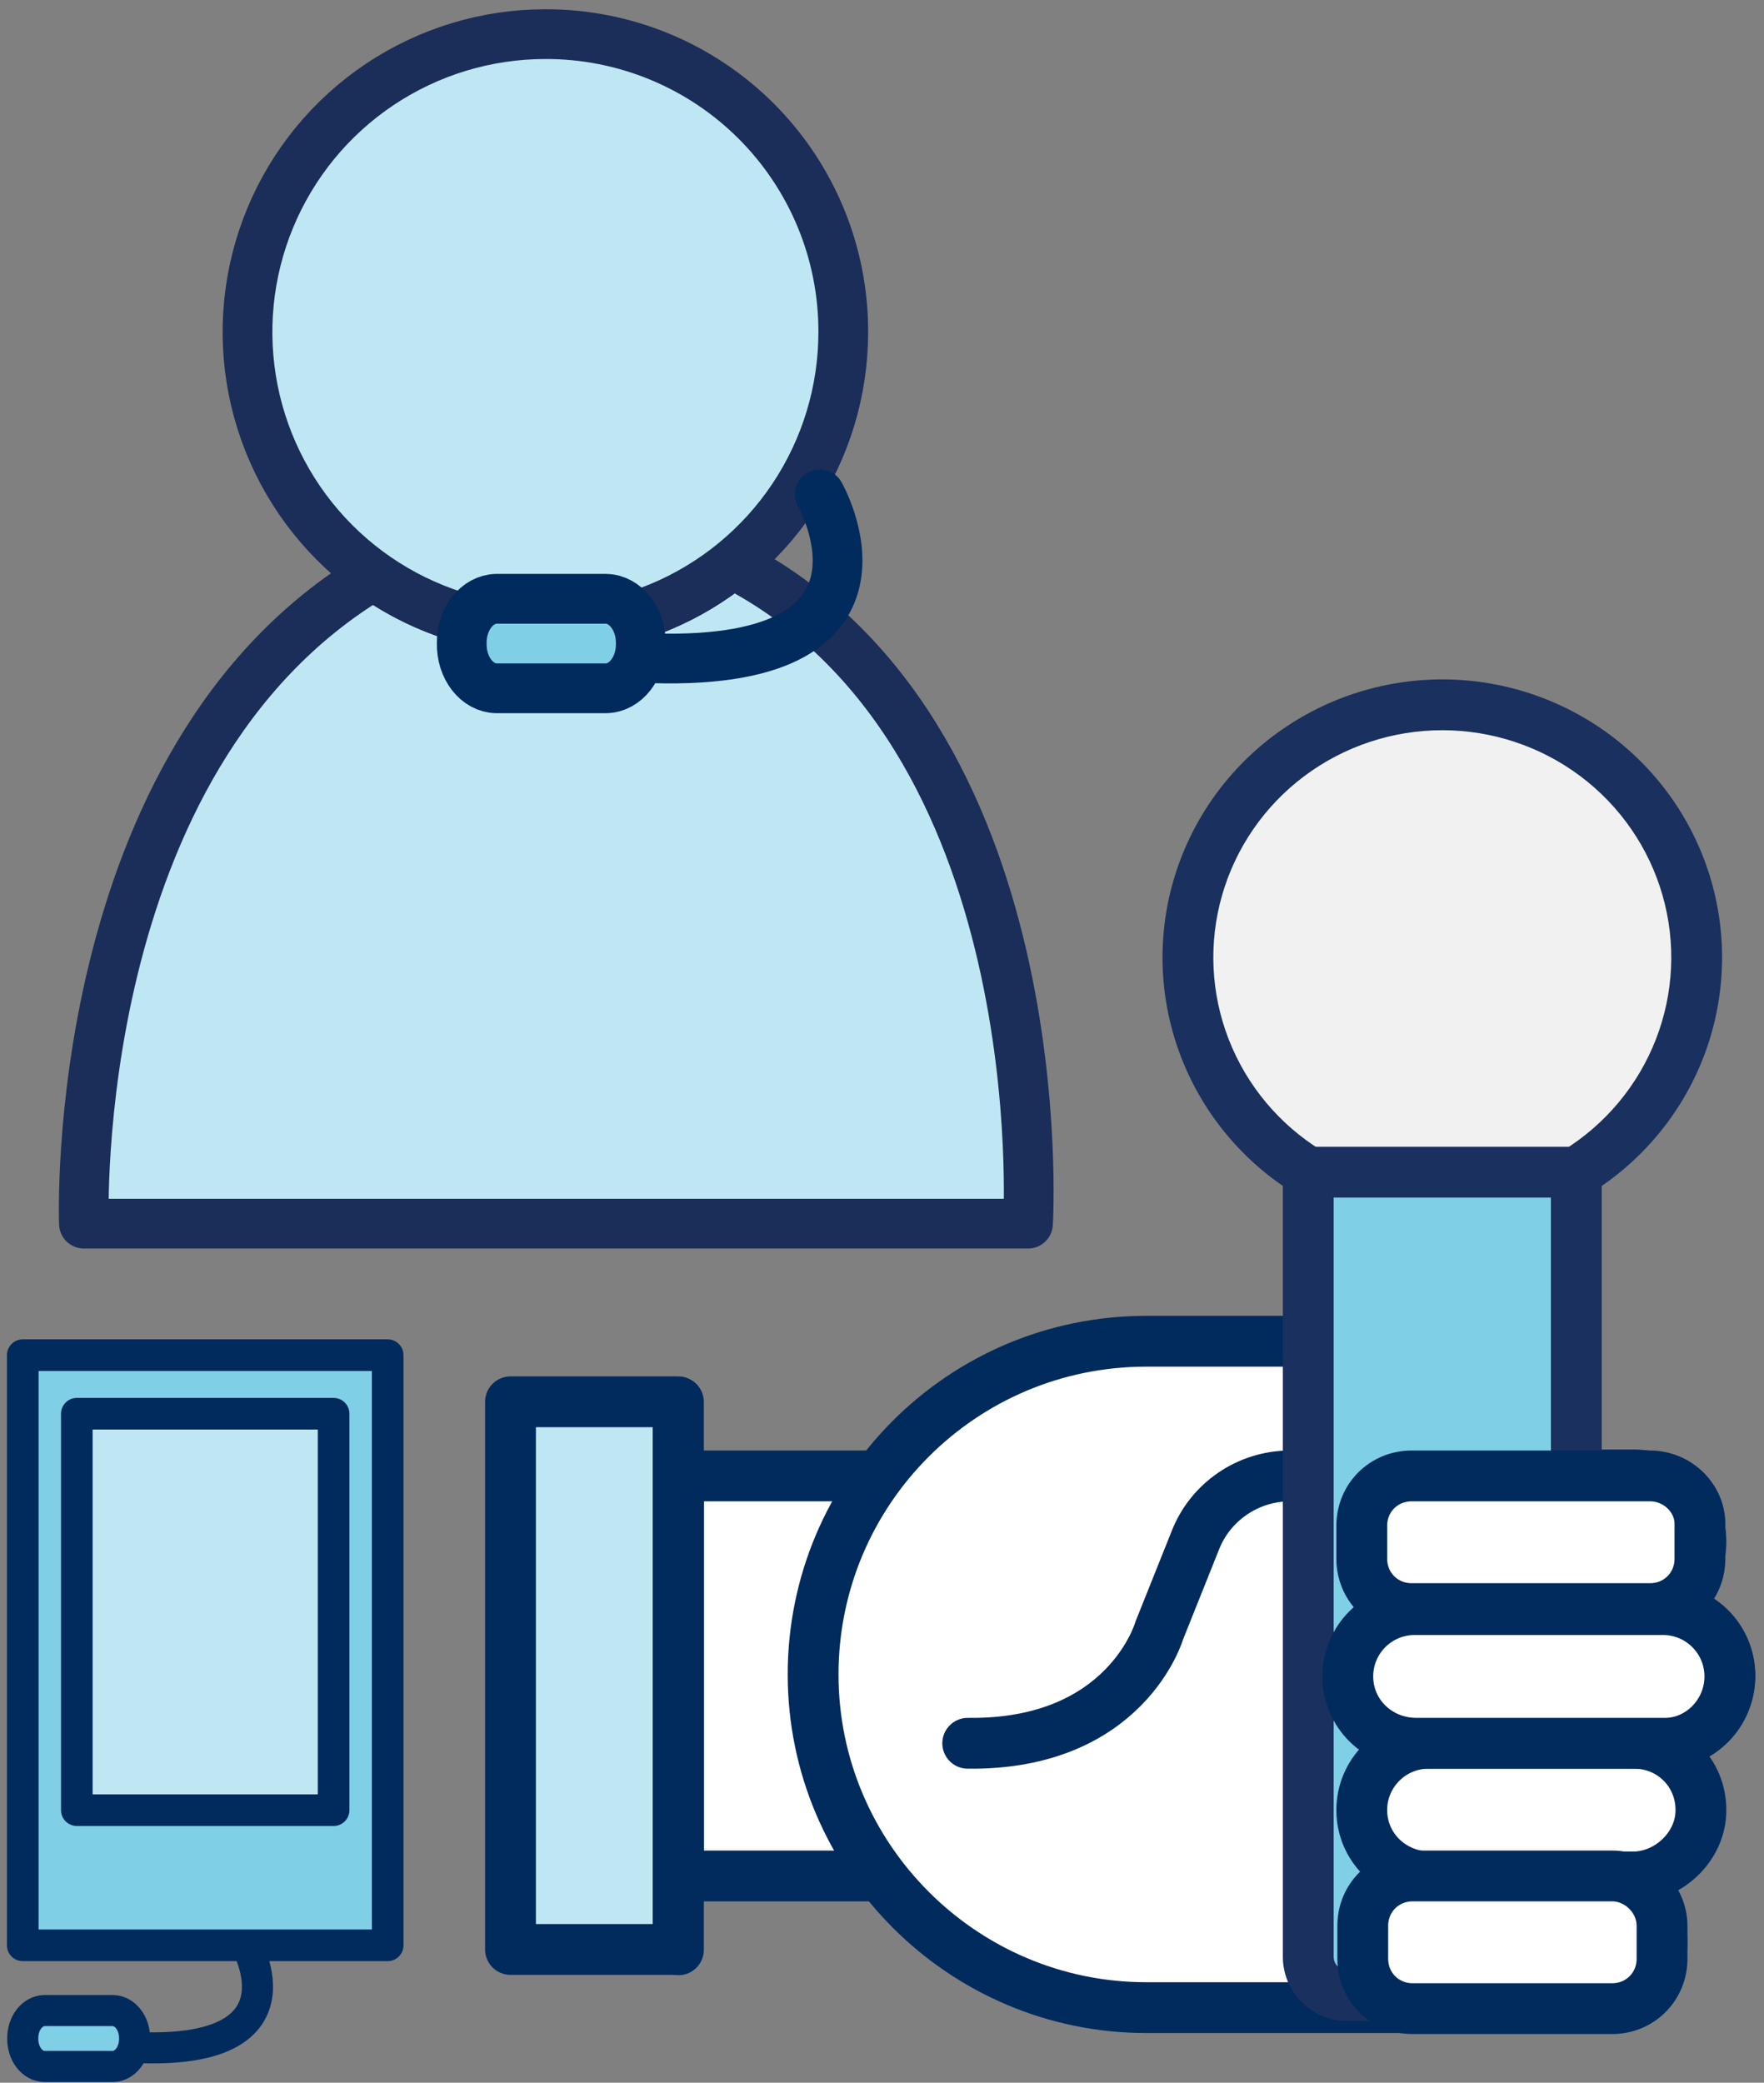 <svg width="155" height="183" viewBox="0 0 155 183" fill="none" xmlns="http://www.w3.org/2000/svg">
<rect x="0" y="0" width="155" height="183" fill="#808080" stroke="none"/>
<path d="M77.144 129.683H59.614V164.832H77.144" fill="white"/>
<path d="M77.144 129.683H59.614V164.832H77.144" stroke="#012A5D" stroke-width="4.464" stroke-miterlimit="10" stroke-linecap="round" stroke-linejoin="round"/>
<path d="M146.039 170.705C146.039 167.462 143.936 164.832 140.167 164.832H143.322C146.565 164.832 149.37 162.202 149.37 158.959C149.37 155.716 146.565 153.087 143.322 153.087H146.127C149.37 153.087 152 150.457 152 147.214C152 143.971 149.37 141.341 146.127 141.341H143.585C146.828 141.341 149.458 138.712 149.458 135.468C149.458 132.225 146.828 129.596 143.585 129.596H130.437C133.68 129.596 136.31 126.966 136.31 123.723C136.31 120.48 133.68 117.85 130.437 117.85H100.723C84.507 117.85 71.447 130.998 71.447 147.126C71.447 163.254 84.595 176.402 100.723 176.402H140.167C143.41 176.578 146.039 173.948 146.039 170.705Z" fill="white" stroke="#012A5D" stroke-width="4.464" stroke-miterlimit="10" stroke-linecap="round" stroke-linejoin="round"/>
<path d="M131.84 129.683H120.006H113.345C109.663 129.683 106.333 131.962 105.018 135.381L101.862 143.27C101.862 143.27 98.97 153.35 85.033 153.174" fill="white"/>
<path d="M131.84 129.683H120.006H113.345C109.663 129.683 106.333 131.962 105.018 135.381L101.862 143.27C101.862 143.27 98.97 153.35 85.033 153.174" stroke="#012A5D" stroke-width="4.464" stroke-miterlimit="10" stroke-linecap="round" stroke-linejoin="round"/>
<path d="M59.614 123.197V171.318" stroke="#012A5D" stroke-width="4.464" stroke-miterlimit="10" stroke-linecap="round" stroke-linejoin="round"/>
<path d="M59.583 171.291L59.583 123.17H44.857L44.857 171.291H59.583Z" fill="#BFE7F3" stroke="#012A5D" stroke-width="4.464" stroke-miterlimit="10" stroke-linecap="round" stroke-linejoin="round"/>
<path d="M117.552 129.683H130.35C133.593 129.683 136.223 127.053 136.223 123.81C136.223 120.567 133.593 117.937 130.35 117.937H117.552" fill="white"/>
<path d="M117.552 129.683H130.35C133.593 129.683 136.223 127.053 136.223 123.81C136.223 120.567 133.593 117.937 130.35 117.937H117.552" stroke="#012A5D" stroke-width="4.464" stroke-miterlimit="10" stroke-linecap="round" stroke-linejoin="round"/>
<path fill-rule="evenodd" clip-rule="evenodd" d="M138.507 171.937V102.996H114.955V171.937C114.955 172.385 115.043 172.828 115.215 173.242C115.387 173.656 115.64 174.031 115.958 174.348C116.277 174.665 116.655 174.916 117.071 175.087C117.488 175.259 117.934 175.347 118.385 175.347H135.077C135.528 175.347 135.974 175.259 136.39 175.087C136.807 174.916 137.185 174.665 137.503 174.348C137.822 174.031 138.075 173.656 138.247 173.242C138.419 172.828 138.507 172.385 138.507 171.937Z" fill="#7FCFE7"/>
<path d="M105.887 92.138C107.641 96.64 110.824 100.452 114.955 102.996H138.507H138.51C142.641 100.452 145.824 96.64 147.578 92.138C149.332 87.636 149.561 82.689 148.229 78.047C146.898 73.404 144.079 69.319 140.2 66.41C136.321 63.502 131.593 61.928 126.733 61.928C121.872 61.928 117.144 63.502 113.265 66.41C109.386 69.319 106.568 73.404 105.236 78.047C103.905 82.689 104.133 87.636 105.887 92.138Z" fill="#F1F1F1"/>
<path d="M138.507 171.937H136.275L136.275 171.939L138.507 171.937ZM135.077 175.347L135.077 173.115H135.077V175.347ZM118.385 175.347V173.115H118.385L118.385 175.347ZM114.955 171.937L117.187 171.939V171.937H114.955ZM126.733 61.928V59.696V61.928ZM138.51 102.996V105.228C138.923 105.228 139.329 105.113 139.681 104.896L138.51 102.996ZM136.275 102.996V171.937H140.739V102.996H136.275ZM136.275 171.939C136.275 172.092 136.245 172.243 136.186 172.384L140.307 174.1C140.593 173.414 140.74 172.678 140.739 171.935L136.275 171.939ZM136.186 172.384C136.127 172.526 136.04 172.655 135.93 172.765L139.077 175.931C139.604 175.408 140.022 174.785 140.307 174.1L136.186 172.384ZM135.93 172.765C135.819 172.875 135.687 172.963 135.541 173.023L137.24 177.151C137.926 176.869 138.551 176.455 139.077 175.931L135.93 172.765ZM135.541 173.023C135.394 173.084 135.237 173.115 135.077 173.115L135.077 177.579C135.819 177.579 136.554 177.434 137.24 177.151L135.541 173.023ZM135.077 173.115H118.385V177.579H135.077V173.115ZM118.385 173.115C118.225 173.115 118.068 173.084 117.921 173.023L116.222 177.151C116.908 177.434 117.643 177.579 118.385 177.579L118.385 173.115ZM117.921 173.023C117.775 172.963 117.643 172.875 117.532 172.765L114.385 175.931C114.911 176.455 115.536 176.869 116.222 177.151L117.921 173.023ZM117.532 172.765C117.422 172.655 117.335 172.526 117.276 172.384L113.154 174.1C113.44 174.785 113.858 175.408 114.385 175.931L117.532 172.765ZM117.276 172.384C117.217 172.243 117.187 172.092 117.187 171.939L112.723 171.935C112.722 172.678 112.869 173.414 113.154 174.1L117.276 172.384ZM117.187 171.937V102.996H112.723V171.937H117.187ZM116.125 101.095C112.407 98.805 109.543 95.375 107.967 91.328L103.807 92.949C105.738 97.905 109.242 102.099 113.785 104.896L116.125 101.095ZM107.967 91.328C106.39 87.281 106.185 82.835 107.382 78.662L103.09 77.431C101.624 82.544 101.876 87.992 103.807 92.949L107.967 91.328ZM107.382 78.662C108.579 74.489 111.113 70.814 114.604 68.196L111.926 64.625C107.66 67.824 104.557 72.319 103.09 77.431L107.382 78.662ZM114.604 68.196C118.096 65.578 122.354 64.161 126.733 64.161V59.696C121.391 59.696 116.193 61.426 111.926 64.625L114.604 68.196ZM126.733 64.161C131.111 64.161 135.369 65.578 138.861 68.196L141.539 64.625C137.272 61.426 132.074 59.696 126.733 59.696V64.161ZM138.861 68.196C142.352 70.814 144.887 74.489 146.083 78.662L150.375 77.431C148.909 72.319 145.806 67.824 141.539 64.625L138.861 68.196ZM146.083 78.662C147.28 82.835 147.075 87.281 145.498 91.328L149.658 92.949C151.589 87.992 151.841 82.544 150.375 77.431L146.083 78.662ZM145.498 91.328C143.922 95.375 141.059 98.805 137.34 101.095L139.681 104.896C144.223 102.099 147.727 97.905 149.658 92.949L145.498 91.328ZM138.51 100.763H138.507V105.228H138.51V100.763ZM114.955 105.228H138.51V100.763H114.955V105.228ZM138.507 100.763H114.955V105.228H138.507V100.763Z" fill="#1A305E"/>
<path d="M144.988 129.683H124.039C121.584 129.683 119.656 131.612 119.656 134.066V136.959C119.656 139.413 121.584 141.341 124.039 141.341H144.988C147.442 141.341 149.37 139.413 149.37 136.959V134.066C149.458 131.699 147.442 129.683 144.988 129.683Z" fill="white" stroke="#012A5D" stroke-width="4.464" stroke-miterlimit="10" stroke-linecap="round" stroke-linejoin="round"/>
<path d="M143.585 153.174H125.529C122.286 153.174 119.656 155.804 119.656 159.047C119.656 162.29 122.286 164.92 125.704 164.92H143.498C146.565 164.92 149.458 162.29 149.458 159.047C149.458 155.716 146.828 153.174 143.585 153.174Z" fill="white" stroke="#012A5D" stroke-width="4.464" stroke-miterlimit="10" stroke-linecap="round" stroke-linejoin="round"/>
<path d="M141.657 164.832H124.126C121.672 164.832 119.744 166.76 119.744 169.214V172.107C119.744 174.561 121.672 176.49 124.126 176.49H141.657C144.111 176.49 146.04 174.561 146.04 172.107V169.214C146.04 166.848 144.024 164.832 141.657 164.832Z" fill="white" stroke="#012A5D" stroke-width="4.464" stroke-miterlimit="10" stroke-linecap="round" stroke-linejoin="round"/>
<path d="M146.127 141.429H124.302C121.059 141.429 118.429 144.058 118.429 147.301C118.429 150.545 121.059 153.174 124.477 153.174H146.303C149.37 153.174 152 150.545 152 147.301C152 144.058 149.37 141.429 146.127 141.429Z" fill="white" stroke="#012A5D" stroke-width="4.464" stroke-miterlimit="10" stroke-linecap="round" stroke-linejoin="round"/>
<path d="M90.329 107.519H7.374C7.374 107.519 5.823 66.7 32.818 50.555C37.469 53.837 43.063 55.514 48.752 55.333C54.441 55.151 59.916 53.12 64.348 49.547C92.964 64.268 90.329 107.519 90.329 107.519Z" fill="#BFE7F3" stroke="#1B2D59" stroke-width="4.37" stroke-linecap="round" stroke-linejoin="round"/>
<path d="M74.097 29.173C74.097 34.35 72.562 39.411 69.687 43.715C66.811 48.02 62.723 51.375 57.94 53.357C53.158 55.338 47.895 55.857 42.817 54.847C37.74 53.838 33.075 51.345 29.415 47.685C25.754 44.024 23.261 39.361 22.25 34.283C21.24 29.206 21.758 23.943 23.739 19.16C25.719 14.377 29.074 10.289 33.378 7.412C37.682 4.536 42.743 3 47.92 3C51.36 2.99 54.768 3.661 57.948 4.973C61.128 6.285 64.017 8.213 66.449 10.645C68.882 13.077 70.81 15.966 72.122 19.146C73.435 22.325 74.106 25.733 74.097 29.173Z" fill="#BFE7F3" stroke="#1B2D59" stroke-width="4.37" stroke-linecap="round" stroke-linejoin="round"/>
<path d="M72.037 43.435C72.037 43.435 80.909 58.983 56.304 57.8" stroke="#012A5D" stroke-width="4.37" stroke-linecap="round" stroke-linejoin="round"/>
<path d="M53.267 52.613H43.609C43.202 52.622 42.801 52.731 42.429 52.934C42.056 53.137 41.719 53.43 41.437 53.795C41.155 54.161 40.934 54.592 40.785 55.065C40.637 55.537 40.564 56.042 40.572 56.549C40.564 57.056 40.637 57.56 40.785 58.032C40.934 58.505 41.156 58.936 41.438 59.301C41.72 59.666 42.057 59.958 42.429 60.16C42.802 60.362 43.203 60.471 43.609 60.479H53.267C54.087 60.46 54.867 60.036 55.437 59.299C56.006 58.562 56.318 57.573 56.304 56.549C56.318 55.525 56.006 54.535 55.437 53.797C54.868 53.059 54.087 52.633 53.267 52.613Z" fill="#7FCFE7" stroke="#012A5D" stroke-width="4.37" stroke-linecap="round" stroke-linejoin="round"/>
<path d="M34.064 119.071H2V170.927H34.064V119.071Z" fill="#7FCFE7" stroke="#012A5D" stroke-width="2.778" stroke-linecap="round" stroke-linejoin="round"/>
<path d="M29.314 124.217H6.75V159.052H29.314V124.217Z" fill="#BFE7F3" stroke="#012A5D" stroke-width="2.778" stroke-linecap="round" stroke-linejoin="round"/>
<path d="M21.651 170.927C21.651 170.927 27.191 180.637 11.825 179.898" stroke="#012A5D" stroke-width="2.729" stroke-linecap="round" stroke-linejoin="round"/>
<path d="M9.929 176.659H3.897C3.643 176.665 3.393 176.733 3.16 176.859C2.927 176.986 2.717 177.169 2.541 177.397C2.365 177.625 2.226 177.895 2.134 178.19C2.041 178.485 1.996 178.8 2 179.117C1.996 179.434 2.041 179.748 2.134 180.043C2.226 180.338 2.365 180.607 2.541 180.835C2.717 181.063 2.928 181.246 3.16 181.372C3.393 181.498 3.643 181.566 3.897 181.571H9.929C10.441 181.56 10.928 181.294 11.284 180.834C11.639 180.374 11.834 179.756 11.825 179.117C11.834 178.477 11.639 177.859 11.284 177.398C10.928 176.937 10.441 176.671 9.929 176.659Z" fill="#7FCFE7" stroke="#012A5D" stroke-width="2.729" stroke-linecap="round" stroke-linejoin="round"/>
</svg>
